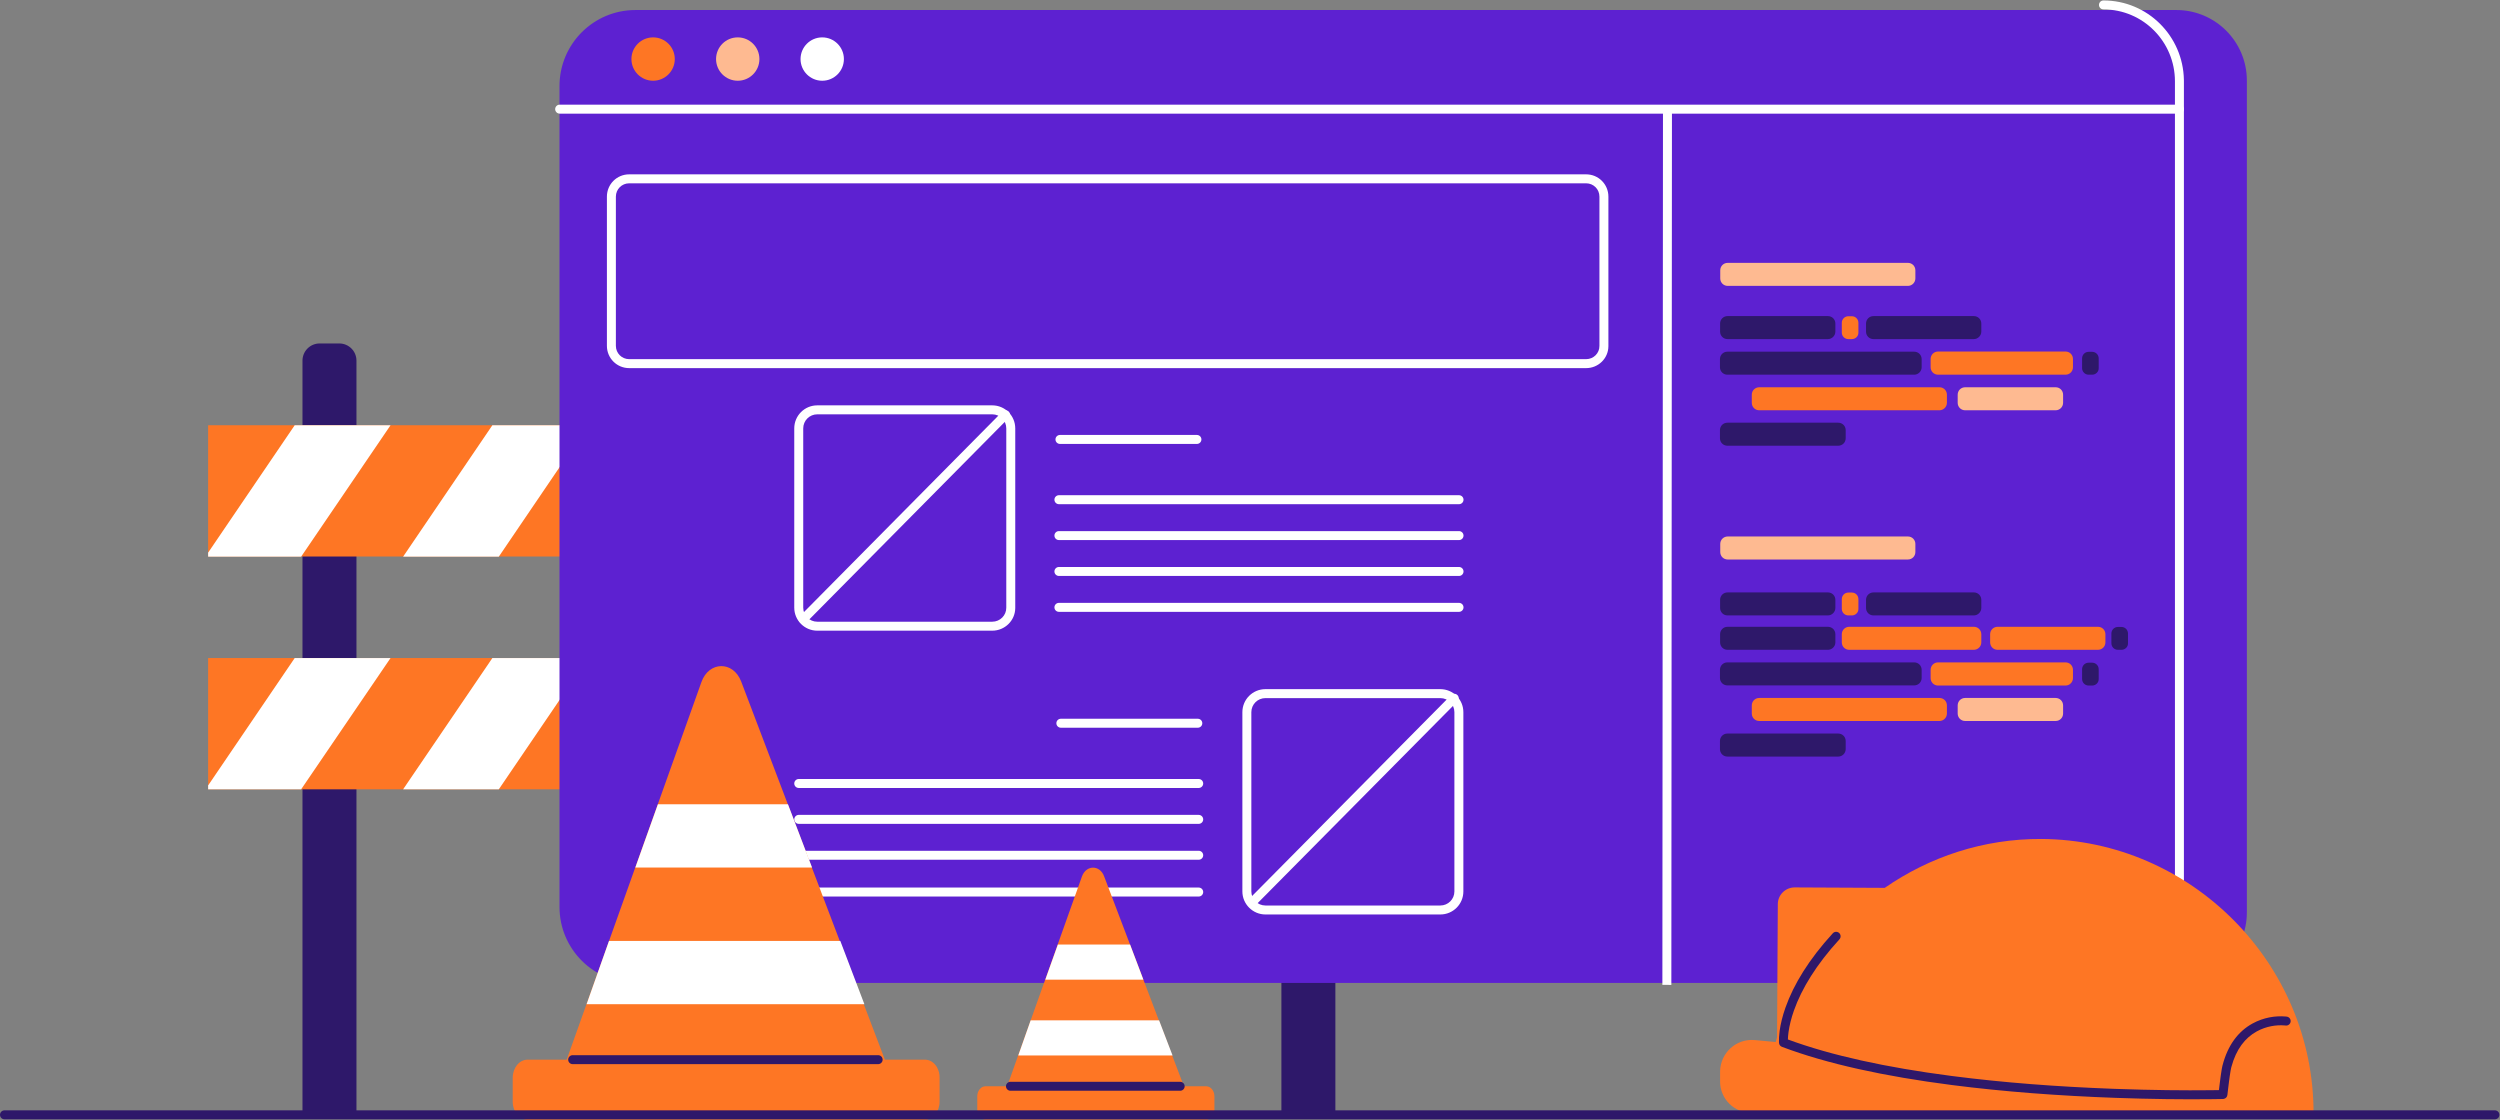<svg width="1672" height="749" viewBox="0 0 1672 749" fill="none" xmlns="http://www.w3.org/2000/svg">
<rect x="0" y="0" width="1672" height="749" fill="#808080" stroke="none"/>
<path fill-rule="evenodd" clip-rule="evenodd" d="M238.3 745.2H202.3V241.2C202.3 234.9 207.4 229.7 213.8 229.7H226.9C233.2 229.7 238.4 234.8 238.4 241.2V745.2H238.3Z" fill="#2E186A"/>
<path fill-rule="evenodd" clip-rule="evenodd" d="M893 745.2H857V241.2C857 234.9 862.1 229.7 868.5 229.7H881.6C887.9 229.7 893.1 234.8 893.1 241.2V745.2H893Z" fill="#2E186A"/>
<rect x="139.2" y="284.4" width="776.4" height="87.8" fill="#FE7624"/>
<path fill-rule="evenodd" clip-rule="evenodd" d="M261.2 284.4H197.1L139.2 369.6V372.3H201.4L261.2 284.4Z" fill="white"/>
<path fill-rule="evenodd" clip-rule="evenodd" d="M333.6 372.3L393.3 284.4H329.3L269.6 372.3H333.6Z" fill="white"/>
<path fill-rule="evenodd" clip-rule="evenodd" d="M465.7 372.3L525.5 284.4H461.4L401.7 372.3H465.7Z" fill="white"/>
<path fill-rule="evenodd" clip-rule="evenodd" d="M597.9 372.3L657.6 284.4H593.6L533.9 372.3H597.9Z" fill="white"/>
<path fill-rule="evenodd" clip-rule="evenodd" d="M730 372.3L789.8 284.4H725.7L666 372.3H730Z" fill="white"/>
<path fill-rule="evenodd" clip-rule="evenodd" d="M862.2 372.3L915.6 293.7V284.4H857.9L798.2 372.3H862.2Z" fill="white"/>
<rect x="139.2" y="440.1" width="776.4" height="87.8" fill="#FE7624"/>
<path fill-rule="evenodd" clip-rule="evenodd" d="M261.2 440.1H197.1L139.2 525.3V527.9H201.4L261.2 440.1Z" fill="white"/>
<path fill-rule="evenodd" clip-rule="evenodd" d="M333.6 527.9L393.3 440.1H329.3L269.6 527.9H333.6Z" fill="white"/>
<path fill-rule="evenodd" clip-rule="evenodd" d="M465.7 527.9L525.5 440.1H461.4L401.7 527.9H465.7Z" fill="white"/>
<path fill-rule="evenodd" clip-rule="evenodd" d="M597.9 527.9L657.6 440.1H593.6L533.9 527.9H597.9Z" fill="white"/>
<path fill-rule="evenodd" clip-rule="evenodd" d="M730 527.9L789.8 440.1H725.7L666 527.9H730Z" fill="white"/>
<path fill-rule="evenodd" clip-rule="evenodd" d="M862.2 527.9L915.6 449.3V440.1H857.9L798.2 527.9H862.2Z" fill="white"/>
<path fill-rule="evenodd" clip-rule="evenodd" d="M1455.5 6.7H1379.9H425C396.9 6.7 374.2 29.5 374.2 57.5V606.6C374.2 634.7 397 657.4 425 657.4H1380H1406.8H1455.5C1481.6 657.4 1502.7 636.3 1502.7 610.2V53.9C1502.7 27.8 1481.6 6.7 1455.5 6.7Z" fill="#5D21D1"/>
<path fill-rule="evenodd" clip-rule="evenodd" d="M436.8 54C444.808 54 451.3 47.508 451.3 39.5C451.3 31.492 444.808 25 436.8 25C428.792 25 422.3 31.492 422.3 39.5C422.3 47.508 428.792 54 436.8 54Z" fill="#FE7624"/>
<path fill-rule="evenodd" clip-rule="evenodd" d="M493.4 54C501.408 54 507.9 47.508 507.9 39.5C507.9 31.492 501.408 25 493.4 25C485.392 25 478.9 31.492 478.9 39.5C478.9 47.508 485.392 54 493.4 54Z" fill="#FEBA91"/>
<path fill-rule="evenodd" clip-rule="evenodd" d="M549.9 54C557.908 54 564.4 47.508 564.4 39.5C564.4 31.492 557.908 25 549.9 25C541.892 25 535.4 31.492 535.4 39.5C535.4 47.508 541.892 54 549.9 54Z" fill="white"/>
<path fill-rule="evenodd" clip-rule="evenodd" d="M1112.2 72.598L1118.2 72.602L1117.8 658.702L1111.8 658.698L1112.2 72.598Z" fill="white"/>
<path fill-rule="evenodd" clip-rule="evenodd" d="M1457.6 70C1459.26 70 1460.6 71.343 1460.6 73C1460.6 74.598 1459.35 75.904 1457.78 75.995L1457.6 76H374.3C372.643 76 371.3 74.657 371.3 73C371.3 71.402 372.549 70.096 374.124 70.005L374.3 70H1457.6Z" fill="white"/>
<path fill-rule="evenodd" clip-rule="evenodd" d="M1238.5 226.8H1236.2C1233.7 226.8 1231.8 224.8 1231.8 222.4V215.9C1231.8 213.4 1233.8 211.5 1236.2 211.5H1238.5C1241 211.5 1242.9 213.5 1242.9 215.9V222.4C1243 224.8 1241 226.8 1238.5 226.8Z" fill="#FE7624"/>
<path fill-rule="evenodd" clip-rule="evenodd" d="M1222.5 226.8H1155.4C1152.6 226.8 1150.4 224.6 1150.4 221.8V216.4C1150.4 213.6 1152.6 211.4 1155.4 211.4H1222.5C1225.3 211.4 1227.5 213.6 1227.5 216.4V221.8C1227.5 224.5 1225.2 226.8 1222.5 226.8Z" fill="#2E186A"/>
<path fill-rule="evenodd" clip-rule="evenodd" d="M1229.4 298.1H1155.3C1152.5 298.1 1150.3 295.9 1150.3 293.1V287.7C1150.3 284.9 1152.5 282.7 1155.3 282.7H1229.4C1232.2 282.7 1234.4 284.9 1234.4 287.7V293.1C1234.4 295.9 1232.2 298.1 1229.4 298.1Z" fill="#2E186A"/>
<path fill-rule="evenodd" clip-rule="evenodd" d="M1297.1 274.4H1176.6C1173.8 274.4 1171.6 272.2 1171.6 269.4V264C1171.6 261.2 1173.8 259 1176.6 259H1297.1C1299.9 259 1302.1 261.2 1302.1 264V269.4C1302.1 272.1 1299.8 274.4 1297.1 274.4Z" fill="#FE7624"/>
<path fill-rule="evenodd" clip-rule="evenodd" d="M1276 191.2H1155.5C1152.7 191.2 1150.5 189 1150.5 186.2V180.8C1150.5 178 1152.7 175.8 1155.5 175.8H1276C1278.8 175.8 1281 178 1281 180.8V186.2C1281 188.9 1278.8 191.2 1276 191.2Z" fill="#FEBA91"/>
<path fill-rule="evenodd" clip-rule="evenodd" d="M1276 374.2H1155.5C1152.7 374.2 1150.5 372 1150.5 369.2V363.8C1150.5 361 1152.7 358.8 1155.5 358.8H1276C1278.8 358.8 1281 361 1281 363.8V369.2C1281 372 1278.8 374.2 1276 374.2Z" fill="#FEBA91"/>
<path fill-rule="evenodd" clip-rule="evenodd" d="M1374.8 274.4H1314.3C1311.5 274.4 1309.3 272.2 1309.3 269.4V264C1309.3 261.2 1311.5 259 1314.3 259H1374.8C1377.6 259 1379.8 261.2 1379.8 264V269.4C1379.8 272.1 1377.6 274.4 1374.8 274.4Z" fill="#FEBA91"/>
<path fill-rule="evenodd" clip-rule="evenodd" d="M1399.2 250.6H1396.9C1394.4 250.6 1392.5 248.6 1392.5 246.2V239.7C1392.5 237.2 1394.5 235.3 1396.9 235.3H1399.2C1401.7 235.3 1403.6 237.3 1403.6 239.7V246.2C1403.7 248.6 1401.7 250.6 1399.2 250.6Z" fill="#2E186A"/>
<path fill-rule="evenodd" clip-rule="evenodd" d="M1280.2 250.6H1155.3C1152.5 250.6 1150.3 248.4 1150.3 245.6V240.2C1150.3 237.4 1152.5 235.2 1155.3 235.2H1280.2C1283 235.2 1285.2 237.4 1285.2 240.2V245.6C1285.2 248.3 1283 250.6 1280.2 250.6Z" fill="#2E186A"/>
<path fill-rule="evenodd" clip-rule="evenodd" d="M1320.1 226.8H1253C1250.2 226.8 1248 224.6 1248 221.8V216.4C1248 213.6 1250.2 211.4 1253 211.4H1320.1C1322.9 211.4 1325.1 213.6 1325.1 216.4V221.8C1325.1 224.5 1322.8 226.8 1320.1 226.8Z" fill="#2E186A"/>
<path fill-rule="evenodd" clip-rule="evenodd" d="M1381.4 250.6H1296.2C1293.4 250.6 1291.2 248.4 1291.2 245.6V240.1C1291.2 237.3 1293.4 235.1 1296.2 235.1H1381.4C1384.2 235.1 1386.4 237.3 1386.4 240.1V245.6C1386.4 248.4 1384.2 250.6 1381.4 250.6Z" fill="#FE7624"/>
<path fill-rule="evenodd" clip-rule="evenodd" d="M1222.5 434.6H1155.4C1152.6 434.6 1150.4 432.4 1150.4 429.6V424.2C1150.4 421.4 1152.6 419.2 1155.4 419.2H1222.5C1225.3 419.2 1227.5 421.4 1227.5 424.2V429.6C1227.5 432.4 1225.2 434.6 1222.5 434.6Z" fill="#2E186A"/>
<path fill-rule="evenodd" clip-rule="evenodd" d="M1229.4 506H1155.3C1152.5 506 1150.3 503.8 1150.3 501V495.6C1150.3 492.8 1152.5 490.6 1155.3 490.6H1229.4C1232.2 490.6 1234.4 492.8 1234.4 495.6V501C1234.4 503.7 1232.2 506 1229.4 506Z" fill="#2E186A"/>
<path fill-rule="evenodd" clip-rule="evenodd" d="M1297.1 482.2H1176.6C1173.8 482.2 1171.6 480 1171.6 477.2V471.8C1171.6 469 1173.8 466.8 1176.6 466.8H1297.1C1299.9 466.8 1302.1 469 1302.1 471.8V477.2C1302.1 480 1299.8 482.2 1297.1 482.2Z" fill="#FE7624"/>
<path fill-rule="evenodd" clip-rule="evenodd" d="M1374.8 482.2H1314.3C1311.5 482.2 1309.3 480 1309.3 477.2V471.8C1309.3 469 1311.5 466.8 1314.3 466.8H1374.8C1377.6 466.8 1379.8 469 1379.8 471.8V477.2C1379.8 480 1377.6 482.2 1374.8 482.2Z" fill="#FEBA91"/>
<path fill-rule="evenodd" clip-rule="evenodd" d="M1399.2 458.5H1396.9C1394.4 458.5 1392.5 456.5 1392.5 454.1V447.6C1392.5 445.1 1394.5 443.2 1396.9 443.2H1399.2C1401.7 443.2 1403.6 445.2 1403.6 447.6V454.1C1403.7 456.5 1401.7 458.5 1399.2 458.5Z" fill="#2E186A"/>
<path fill-rule="evenodd" clip-rule="evenodd" d="M1418.8 434.6H1416.5C1414 434.6 1412.1 432.6 1412.1 430.2V423.7C1412.1 421.2 1414.1 419.3 1416.5 419.3H1418.8C1421.3 419.3 1423.2 421.3 1423.2 423.7V430.2C1423.3 432.6 1421.3 434.6 1418.8 434.6Z" fill="#2E186A"/>
<path fill-rule="evenodd" clip-rule="evenodd" d="M1280.2 458.4H1155.3C1152.5 458.4 1150.3 456.2 1150.3 453.4V448C1150.3 445.2 1152.5 443 1155.3 443H1280.2C1283 443 1285.2 445.2 1285.2 448V453.4C1285.2 456.2 1283 458.4 1280.2 458.4Z" fill="#2E186A"/>
<path fill-rule="evenodd" clip-rule="evenodd" d="M1320.1 434.6H1236.8C1234 434.6 1231.8 432.4 1231.8 429.6V424.2C1231.8 421.4 1234 419.2 1236.8 419.2H1320.1C1322.9 419.2 1325.1 421.4 1325.1 424.2V429.6C1325.1 432.4 1322.8 434.6 1320.1 434.6Z" fill="#FE7624"/>
<path fill-rule="evenodd" clip-rule="evenodd" d="M1403.1 434.6H1336C1333.2 434.6 1331 432.4 1331 429.6V424.2C1331 421.4 1333.2 419.2 1336 419.2H1403.1C1405.9 419.2 1408.1 421.4 1408.1 424.2V429.6C1408.1 432.4 1405.9 434.6 1403.1 434.6Z" fill="#FE7624"/>
<path fill-rule="evenodd" clip-rule="evenodd" d="M1238.5 411.6H1236.2C1233.7 411.6 1231.8 409.6 1231.8 407.2V400.7C1231.8 398.2 1233.8 396.3 1236.2 396.3H1238.5C1241 396.3 1242.9 398.3 1242.9 400.7V407.2C1243 409.6 1241 411.6 1238.5 411.6Z" fill="#FE7624"/>
<path fill-rule="evenodd" clip-rule="evenodd" d="M1222.5 411.6H1155.4C1152.6 411.6 1150.4 409.4 1150.4 406.6V401.2C1150.4 398.4 1152.6 396.2 1155.4 396.2H1222.5C1225.3 396.2 1227.5 398.4 1227.5 401.2V406.6C1227.5 409.3 1225.2 411.6 1222.5 411.6Z" fill="#2E186A"/>
<path fill-rule="evenodd" clip-rule="evenodd" d="M1320.1 411.6H1253C1250.2 411.6 1248 409.4 1248 406.6V401.2C1248 398.4 1250.2 396.2 1253 396.2H1320.1C1322.9 396.2 1325.1 398.4 1325.1 401.2V406.6C1325.1 409.3 1322.8 411.6 1320.1 411.6Z" fill="#2E186A"/>
<path fill-rule="evenodd" clip-rule="evenodd" d="M1381.4 458.5H1296.2C1293.4 458.5 1291.2 456.3 1291.2 453.5V448C1291.2 445.2 1293.4 443 1296.2 443H1381.4C1384.2 443 1386.4 445.2 1386.4 448V453.5C1386.4 456.2 1384.2 458.5 1381.4 458.5Z" fill="#FE7624"/>
<path fill-rule="evenodd" clip-rule="evenodd" d="M963.3 460.9H846.3C837.774 460.9 830.9 467.812 830.9 476.3V596.2C830.9 604.657 837.843 611.6 846.3 611.6H963.3C971.826 611.6 978.7 604.688 978.7 596.2V476.3C978.7 467.774 971.788 460.9 963.3 460.9ZM846.3 466.9H963.3C968.482 466.9 972.7 471.095 972.7 476.3V596.2C972.7 601.381 968.505 605.6 963.3 605.6H846.3C841.157 605.6 836.9 601.343 836.9 596.2V476.3C836.9 471.118 841.095 466.9 846.3 466.9Z" fill="white"/>
<path fill-rule="evenodd" clip-rule="evenodd" d="M801.1 480.7C802.757 480.7 804.1 482.043 804.1 483.7C804.1 485.298 802.851 486.604 801.276 486.695L801.1 486.7H709.5C707.843 486.7 706.5 485.357 706.5 483.7C706.5 482.103 707.749 480.797 709.324 480.705L709.5 480.7H801.1Z" fill="white"/>
<path fill-rule="evenodd" clip-rule="evenodd" d="M801.7 521C803.357 521 804.7 522.343 804.7 524C804.7 525.598 803.451 526.904 801.876 526.995L801.7 527H534.2C532.543 527 531.2 525.657 531.2 524C531.2 522.402 532.449 521.096 534.024 521.005L534.2 521H801.7Z" fill="white"/>
<path fill-rule="evenodd" clip-rule="evenodd" d="M801.7 545C803.357 545 804.7 546.343 804.7 548C804.7 549.598 803.451 550.904 801.876 550.995L801.7 551H534.2C532.543 551 531.2 549.657 531.2 548C531.2 546.402 532.449 545.096 534.024 545.005L534.2 545H801.7Z" fill="white"/>
<path fill-rule="evenodd" clip-rule="evenodd" d="M801.7 569C803.357 569 804.7 570.343 804.7 572C804.7 573.598 803.451 574.904 801.876 574.995L801.7 575H534.2C532.543 575 531.2 573.657 531.2 572C531.2 570.402 532.449 569.096 534.024 569.005L534.2 569H801.7Z" fill="white"/>
<path fill-rule="evenodd" clip-rule="evenodd" d="M801.7 593.6C803.357 593.6 804.7 594.943 804.7 596.6C804.7 598.198 803.451 599.504 801.876 599.595L801.7 599.6H534.2C532.543 599.6 531.2 598.257 531.2 596.6C531.2 595.002 532.449 593.696 534.024 593.605L534.2 593.6H801.7Z" fill="white"/>
<path fill-rule="evenodd" clip-rule="evenodd" d="M970.469 464.889C971.635 463.712 973.534 463.703 974.711 464.869C975.841 465.988 975.895 467.783 974.866 468.967L974.731 469.111L839.431 605.711C838.265 606.888 836.366 606.897 835.189 605.731C834.059 604.612 834.005 602.817 835.034 601.633L835.169 601.489L970.469 464.889Z" fill="white"/>
<path fill-rule="evenodd" clip-rule="evenodd" d="M663.6 271.1H546.6C538.112 271.1 531.2 277.974 531.2 286.5V406.4C531.2 414.888 538.074 421.8 546.6 421.8H663.6C672.059 421.8 678.954 415.009 679.002 406.666L679.001 286.5C679.001 278.012 672.126 271.1 663.6 271.1ZM546.6 277.1H663.6C668.805 277.1 673.001 281.319 673.001 286.5V406.4C673.076 411.56 668.836 415.8 663.6 415.8H546.6C541.395 415.8 537.2 411.582 537.2 406.4V286.5C537.2 281.295 541.418 277.1 546.6 277.1Z" fill="white"/>
<path fill-rule="evenodd" clip-rule="evenodd" d="M800.5 290.9C802.157 290.9 803.5 292.243 803.5 293.9C803.5 295.498 802.251 296.804 800.676 296.895L800.5 296.9H708.9C707.243 296.9 705.9 295.557 705.9 293.9C705.9 292.302 707.149 290.996 708.724 290.905L708.9 290.9H800.5Z" fill="white"/>
<path fill-rule="evenodd" clip-rule="evenodd" d="M975.8 331.2C977.457 331.2 978.8 332.543 978.8 334.2C978.8 335.798 977.551 337.104 975.976 337.195L975.8 337.2H708.2C706.543 337.2 705.2 335.857 705.2 334.2C705.2 332.603 706.449 331.297 708.024 331.205L708.2 331.2H975.8Z" fill="white"/>
<path fill-rule="evenodd" clip-rule="evenodd" d="M975.8 355.2C977.457 355.2 978.8 356.543 978.8 358.2C978.8 359.798 977.551 361.104 975.976 361.195L975.8 361.2H708.2C706.543 361.2 705.2 359.857 705.2 358.2C705.2 356.603 706.449 355.297 708.024 355.205L708.2 355.2H975.8Z" fill="white"/>
<path fill-rule="evenodd" clip-rule="evenodd" d="M975.8 379.2C977.457 379.2 978.8 380.543 978.8 382.2C978.8 383.798 977.551 385.104 975.976 385.195L975.8 385.2H708.2C706.543 385.2 705.2 383.857 705.2 382.2C705.2 380.603 706.449 379.297 708.024 379.205L708.2 379.2H975.8Z" fill="white"/>
<path fill-rule="evenodd" clip-rule="evenodd" d="M975.8 403.2C977.457 403.2 978.8 404.543 978.8 406.2C978.8 407.798 977.551 409.104 975.976 409.195L975.8 409.2H708.2C706.543 409.2 705.2 407.857 705.2 406.2C705.2 404.603 706.449 403.297 708.024 403.205L708.2 403.2H975.8Z" fill="white"/>
<path fill-rule="evenodd" clip-rule="evenodd" d="M670.368 275.29C671.533 274.112 673.433 274.102 674.61 275.268C675.741 276.387 675.795 278.182 674.766 279.366L674.632 279.51L539.332 416.21C538.167 417.388 536.267 417.398 535.09 416.232C533.959 415.113 533.905 413.318 534.934 412.134L535.068 411.99L670.368 275.29Z" fill="white"/>
<path fill-rule="evenodd" clip-rule="evenodd" d="M1060.8 116.6H420.8C412.543 116.6 405.9 123.243 405.9 131.5V231.3C405.9 239.557 412.543 246.2 420.8 246.2H1060.8C1068.99 246.2 1075.65 239.678 1075.7 231.568L1075.7 131.5C1075.7 123.243 1069.06 116.6 1060.8 116.6ZM420.8 122.6H1060.8C1065.74 122.6 1069.7 126.557 1069.7 131.5V231.3C1069.77 236.223 1065.77 240.2 1060.8 240.2H420.8C415.857 240.2 411.9 236.243 411.9 231.3V131.5C411.9 126.557 415.857 122.6 420.8 122.6Z" fill="white"/>
<path fill-rule="evenodd" clip-rule="evenodd" d="M1406.8 0.3C1436.24 0.3 1460.12 24.043 1460.59 53.505L1460.6 54.4V606.6C1460.6 608.257 1459.26 609.6 1457.6 609.6C1456 609.6 1454.7 608.351 1454.61 606.776L1454.6 606.6V54.4C1454.6 27.829 1433.22 6.3 1406.8 6.3C1405.14 6.3 1403.8 4.957 1403.8 3.3C1403.8 1.643 1405.14 0.3 1406.8 0.3Z" fill="white"/>
<path fill-rule="evenodd" clip-rule="evenodd" d="M1173.5 695.6C1177.7 696 1182.5 696.4 1187.6 696.9C1187.9 695.8 1188.2 694.7 1188.5 693.6L1189 604.7C1189 598.5 1194.1 593.5 1200.3 593.5L1260.5 593.8C1290.4 573.1 1326.5 560.9 1365.3 561.1C1465.5 561.7 1547.5 644.4 1547.3 744.6L1171.4 744.3C1159.8 744.3 1150.3 734.8 1150.4 723.2V716.4C1150.7 704.1 1161.2 694.5 1173.5 695.6Z" fill="#FE7624"/>
<path fill-rule="evenodd" clip-rule="evenodd" d="M1225.79 624.174C1226.91 622.952 1228.8 622.869 1230.03 623.988C1231.25 625.107 1231.33 627.005 1230.21 628.226C1214.77 645.093 1205.01 661.09 1199.8 675.792C1197.92 681.108 1196.76 685.939 1196.17 690.233C1195.94 691.955 1195.81 693.44 1195.77 694.677L1195.75 695.2L1195.87 695.244C1224.82 705.928 1261.73 713.925 1304.76 719.536L1306.26 719.731C1339.85 724.054 1375.7 726.76 1412.16 728.142L1415.04 728.249C1439.31 729.122 1460.94 729.326 1478.41 729.133L1482.78 729.075L1484.02 729.054L1484.34 726.373C1484.43 725.622 1484.52 724.876 1484.62 724.141L1484.9 721.976L1485.22 719.55L1485.47 717.837C1485.81 715.513 1486.1 713.819 1486.36 712.805L1486.4 712.651C1489.94 698.898 1496.99 689.725 1506.48 684.526C1513.99 680.417 1521.78 679.305 1528.35 679.82L1528.91 679.87C1529.13 679.892 1529.3 679.913 1529.43 679.931C1531.07 680.166 1532.2 681.686 1531.97 683.326C1531.74 684.907 1530.32 686.023 1528.75 685.89L1528.28 685.836C1528.17 685.826 1528.04 685.814 1527.89 685.802C1522.37 685.37 1515.7 686.323 1509.36 689.789C1501.47 694.112 1495.54 701.73 1492.36 713.563L1492.2 714.168C1491.99 714.975 1491.67 716.848 1491.29 719.463L1491.09 720.947C1491.01 721.525 1490.93 722.129 1490.84 722.756L1490.57 724.894C1490.43 725.984 1490.3 727.098 1490.16 728.219L1489.68 732.334C1489.52 733.763 1488.37 734.869 1486.96 734.989L1486.73 735L1484.2 735.052C1483.36 735.067 1482.44 735.082 1481.42 735.096L1477.48 735.144C1460.1 735.319 1438.74 735.105 1414.83 734.245C1377.2 732.891 1340.17 730.144 1305.5 725.682C1260.4 719.878 1221.82 711.484 1191.74 700.106C1190.67 699.703 1189.93 698.729 1189.81 697.594L1189.79 697.204L1189.78 697.069C1189.69 695.206 1189.79 692.637 1190.23 689.421C1190.87 684.725 1192.13 679.495 1194.15 673.79C1199.63 658.315 1209.81 641.624 1225.79 624.174Z" fill="#2E186A"/>
<path fill-rule="evenodd" clip-rule="evenodd" d="M618.6 708.7H591.8L495.7 455.8C490.4 441.9 474.1 442.1 469.1 456.2L379 708.7H352.8C347.4 708.7 342.9 714.1 342.9 720.8V736.8C342.9 743.5 347.3 748.9 352.8 748.9H618.5C623.9 748.9 628.4 743.5 628.4 736.8V720.8C628.5 714.1 624.1 708.7 618.6 708.7Z" fill="#FE7624"/>
<path fill-rule="evenodd" clip-rule="evenodd" d="M587.3 705.7C588.957 705.7 590.3 707.043 590.3 708.7C590.3 710.298 589.051 711.604 587.476 711.695L587.3 711.7H383C381.343 711.7 380 710.357 380 708.7C380 707.103 381.249 705.797 382.824 705.705L383 705.7H587.3Z" fill="#2E186A"/>
<path fill-rule="evenodd" clip-rule="evenodd" d="M578.1 671.6H392.3L407.3 629.3H562L578.1 671.6Z" fill="white"/>
<path fill-rule="evenodd" clip-rule="evenodd" d="M424.9 580.2H543.1L527 537.9H440L424.9 580.2Z" fill="white"/>
<path fill-rule="evenodd" clip-rule="evenodd" d="M806.7 726.5H791.8L738.4 586C735.5 578.3 726.4 578.4 723.6 586.2L673.6 726.5H659.1C656.1 726.5 653.6 729.5 653.6 733.2V742.1C653.6 745.8 656.1 748.8 659.1 748.8H806.7C809.7 748.8 812.2 745.8 812.2 742.1V733.2C812.2 729.5 809.7 726.5 806.7 726.5Z" fill="#FE7624"/>
<path fill-rule="evenodd" clip-rule="evenodd" d="M789.3 723.5C790.957 723.5 792.3 724.843 792.3 726.5C792.3 728.098 791.051 729.404 789.476 729.495L789.3 729.5H675.8C674.143 729.5 672.8 728.157 672.8 726.5C672.8 724.902 674.049 723.596 675.624 723.505L675.8 723.5H789.3Z" fill="#2E186A"/>
<path fill-rule="evenodd" clip-rule="evenodd" d="M784.2 705.9H681L689.3 682.4H775.2L784.2 705.9Z" fill="white"/>
<path fill-rule="evenodd" clip-rule="evenodd" d="M699.1 655.2H764.7L755.8 631.7H707.5L699.1 655.2Z" fill="white"/>
<path fill-rule="evenodd" clip-rule="evenodd" d="M1668.6 742.6C1670.26 742.6 1671.6 743.943 1671.6 745.6C1671.6 747.198 1670.35 748.504 1668.78 748.595L1668.6 748.6H3C1.343 748.6 0 747.257 0 745.6C0 744.002 1.249 742.696 2.824 742.605L3 742.6H1668.6Z" fill="#2E186A"/>
</svg>
